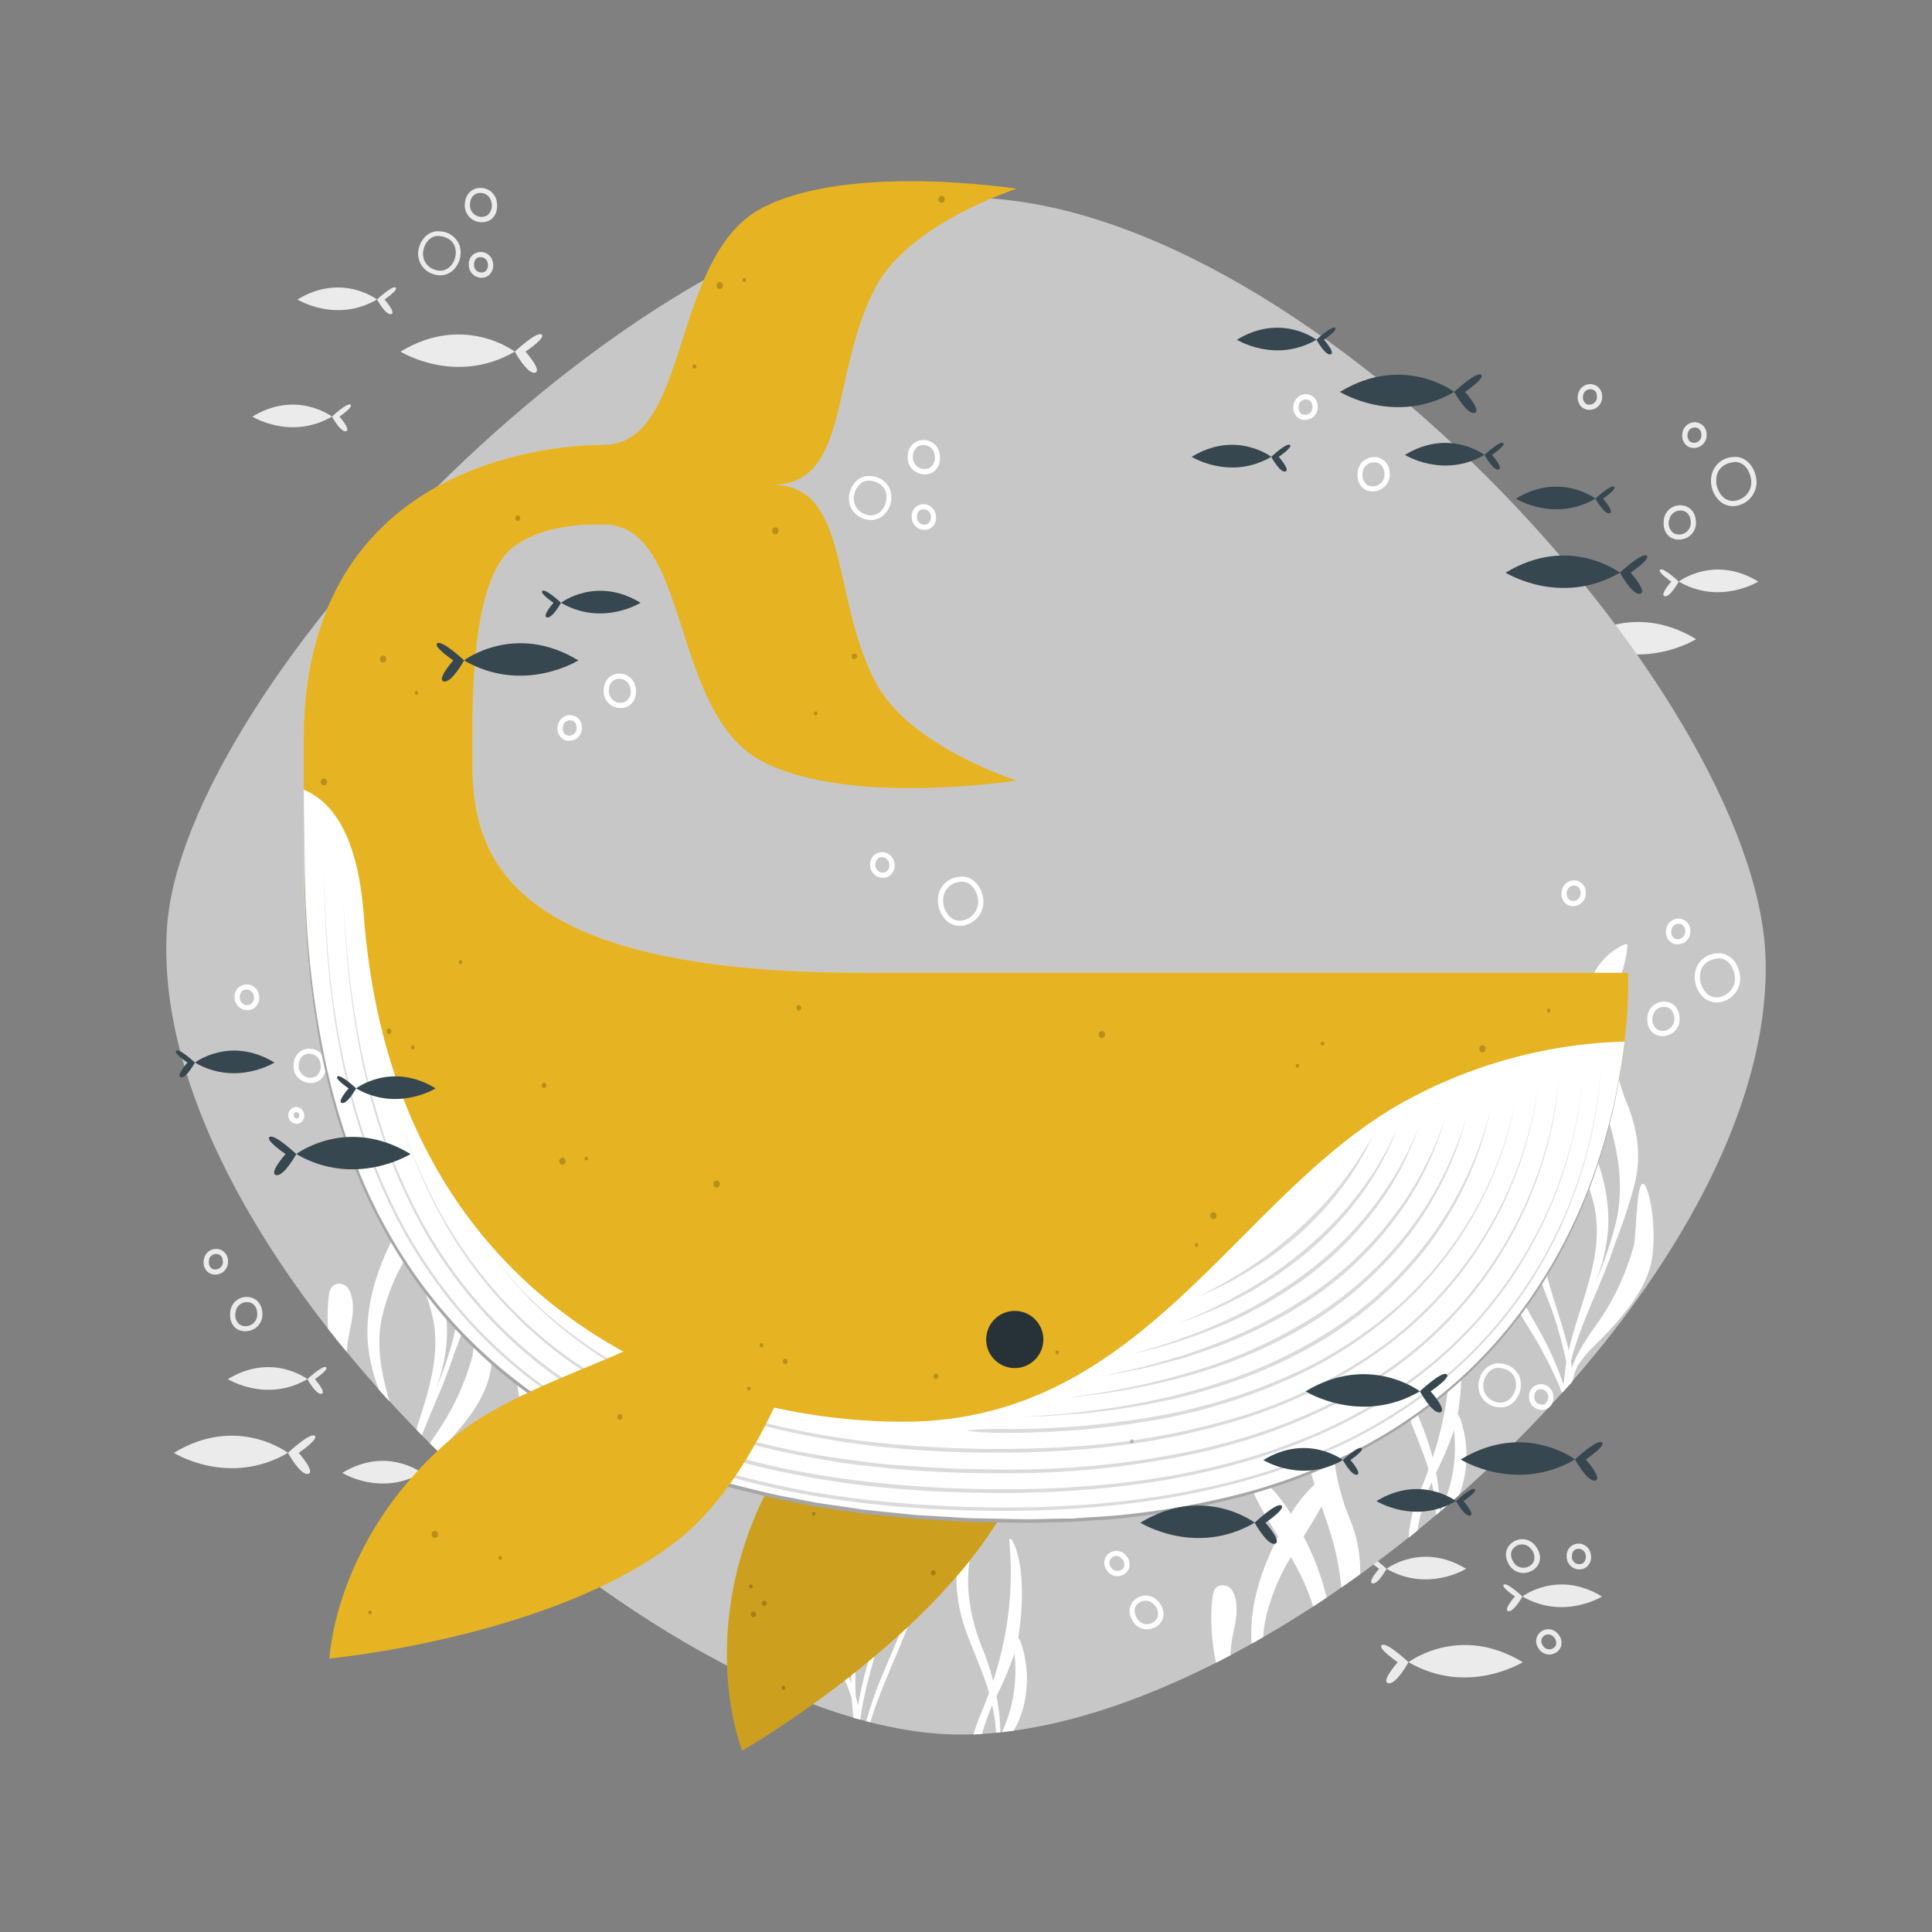 <svg xmlns="http://www.w3.org/2000/svg" viewBox="0 0 500 500"><rect x="0" y="0" width="500" height="500" fill="#808080" stroke="none"/><g id="freepik--background-complete--inject-2"><path d="M133.23,91s-13.12-10-29.57,0C103.66,91,117.89,99.9,133.23,91Z" style="fill:#ebebeb"></path><path d="M133.23,91s5.56-5.22,6.9-4.44S136,91,136,91s4.45,5,2.45,5.45S133.23,91,133.23,91Z" style="fill:#ebebeb"></path><path d="M85.91,107.82s-9.14-7-20.59,0C65.32,107.82,75.22,114,85.91,107.82Z" style="fill:#ebebeb"></path><path d="M85.91,107.82s3.87-3.64,4.79-3.1-2.86,3.1-2.86,3.1,3.1,3.48,1.7,3.79S85.91,107.82,85.91,107.82Z" style="fill:#ebebeb"></path><path d="M97.58,77.51s-9.14-7-20.59,0C77,77.51,86.89,83.7,97.58,77.51Z" style="fill:#ebebeb"></path><path d="M97.58,77.51s3.87-3.64,4.79-3.1-2.86,3.1-2.86,3.1,3.1,3.48,1.7,3.79S97.58,77.51,97.58,77.51Z" style="fill:#ebebeb"></path><path d="M364.52,430.17s13.12-10,29.57,0C394.09,430.17,379.86,439.06,364.52,430.17Z" style="fill:#ebebeb"></path><path d="M364.52,430.17s-5.56-5.23-6.89-4.45,4.11,4.45,4.11,4.45-4.45,5-2.45,5.45S364.52,430.17,364.52,430.17Z" style="fill:#ebebeb"></path><path d="M394,413.17s9.13-7,20.59,0C414.63,413.17,404.72,419.36,394,413.17Z" style="fill:#ebebeb"></path><path d="M394,413.17s-3.87-3.64-4.8-3.1,2.86,3.1,2.86,3.1-3.09,3.48-1.7,3.79S394,413.17,394,413.17Z" style="fill:#ebebeb"></path><path d="M358.84,406s9.14-7,20.59,0C379.43,406,369.53,412.17,358.84,406Z" style="fill:#ebebeb"></path><path d="M358.84,406s-3.87-3.64-4.79-3.1,2.86,3.1,2.86,3.1-3.1,3.48-1.7,3.79S358.84,406,358.84,406Z" style="fill:#ebebeb"></path><path d="M434.46,150.51s9.14-7,20.59,0C455.05,150.51,445.15,156.7,434.46,150.51Z" style="fill:#ebebeb"></path><path d="M434.46,150.51s-3.87-3.64-4.79-3.1,2.86,3.1,2.86,3.1-3.1,3.48-1.7,3.79S434.46,150.51,434.46,150.51Z" style="fill:#ebebeb"></path><path d="M409.38,165.41s13.12-10,29.57,0C439,165.41,424.72,174.31,409.38,165.41Z" style="fill:#ebebeb"></path><path d="M409.38,165.41s-5.56-5.22-6.89-4.44,4.11,4.44,4.11,4.44-4.45,5-2.45,5.45S409.38,165.41,409.38,165.41Z" style="fill:#ebebeb"></path><path d="M109.18,381.18s-9.13-7-20.59,0C88.59,381.18,98.5,387.37,109.18,381.18Z" style="fill:#ebebeb"></path><path d="M109.18,381.18s3.87-3.64,4.8-3.1-2.86,3.1-2.86,3.1,3.09,3.48,1.7,3.79S109.18,381.18,109.18,381.18Z" style="fill:#ebebeb"></path><path d="M74.52,376S61.4,366,45,376C45,376,59.18,384.93,74.52,376Z" style="fill:#ebebeb"></path><path d="M74.52,376s5.56-5.23,6.89-4.45S77.3,376,77.3,376s4.45,5,2.44,5.44S74.52,376,74.52,376Z" style="fill:#ebebeb"></path><path d="M79.56,356.92s-9.13-7-20.59,0C59,356.92,68.88,363.12,79.56,356.92Z" style="fill:#ebebeb"></path><path d="M79.56,356.92s3.87-3.63,4.8-3.09-2.87,3.09-2.87,3.09,3.1,3.49,1.71,3.8S79.56,356.92,79.56,356.92Z" style="fill:#ebebeb"></path><path d="M113.94,71.25a5.22,5.22,0,0,1-1.59-.25,5.5,5.5,0,0,1-3.95-6.73c.55-2.42,2.6-4.7,5.47-4.39h0a5.6,5.6,0,0,1,5,3.48,6.28,6.28,0,0,1-1.48,6.45A4.89,4.89,0,0,1,113.94,71.25Zm-.59-10.19c-1.93,0-3.32,1.69-3.72,3.46a4.32,4.32,0,0,0,3.1,5.34,3.64,3.64,0,0,0,3.76-.89,5.15,5.15,0,0,0,1.2-5.21c-.4-1.07-1.42-2.4-4-2.68h0A2.3,2.3,0,0,0,113.35,61.06Z" style="fill:#ebebeb"></path><path d="M444.76,129.37a7.2,7.2,0,0,1-1.58-7.2,6,6,0,0,1,5.35-3.89h0c3.07-.35,5.26,2.2,5.85,4.9a6.21,6.21,0,0,1-4.22,7.53,5.46,5.46,0,0,1-1.71.28A5.09,5.09,0,0,1,444.76,129.37Zm3.92-9.76h0c-2.72.32-3.81,1.81-4.24,3a5.91,5.91,0,0,0,1.29,5.82,3.73,3.73,0,0,0,4,1,4.85,4.85,0,0,0,3.32-6c-.43-2-1.91-3.88-4-3.88Z" style="fill:#ebebeb"></path><path d="M124.68,57.51a4.53,4.53,0,0,1-2.14-.54,4.3,4.3,0,0,1-2.25-4c.09-3,2.1-4.23,3.8-4.33a4.24,4.24,0,0,1,4.48,3.6h0c.4,2.78-.84,4.09-1.61,4.63A4,4,0,0,1,124.68,57.51Zm-.35-7.58h-.17c-1.18.06-2.47.89-2.53,3a3,3,0,0,0,1.55,2.82,2.92,2.92,0,0,0,3-.07,3.26,3.26,0,0,0,1-3.33h0A2.88,2.88,0,0,0,124.33,49.93Z" style="fill:#ebebeb"></path><path d="M432.23,139c-.77-.54-2-1.85-1.61-4.63h0a4.24,4.24,0,0,1,4.48-3.6c1.7.1,3.72,1.29,3.81,4.33a4.28,4.28,0,0,1-2.25,4,4.49,4.49,0,0,1-2.14.55A4,4,0,0,1,432.23,139Zm-.28-4.45h0a3.3,3.3,0,0,0,1.05,3.34,3,3,0,0,0,4.56-2.75c-.06-2.13-1.35-3-2.53-3h-.16A2.88,2.88,0,0,0,432,134.55Z" style="fill:#ebebeb"></path><path d="M61.23,343.88c-.77-.53-2-1.85-1.6-4.63h0a4.22,4.22,0,0,1,4.48-3.59c1.7.09,3.71,1.28,3.8,4.32a4.29,4.29,0,0,1-2.25,4,4.53,4.53,0,0,1-2.14.54A4,4,0,0,1,61.23,343.88ZM61,339.44h0a3.28,3.28,0,0,0,1,3.34,3,3,0,0,0,3,.07A3,3,0,0,0,66.57,340c-.06-2.13-1.35-3-2.54-3h-.16A2.87,2.87,0,0,0,61,339.44Z" style="fill:#ebebeb"></path><path d="M124.61,71.88a3.28,3.28,0,0,1-3.28-3.43,3.05,3.05,0,0,1,2.86-3.23,3.17,3.17,0,0,1,3.36,2.69,3.34,3.34,0,0,1-1.21,3.45A3.11,3.11,0,0,1,124.61,71.88Zm-.24-5.32h-.1c-1,0-1.56.77-1.59,1.93a1.91,1.91,0,0,0,2.89,1.76,2.12,2.12,0,0,0,.65-2.15h0A1.82,1.82,0,0,0,124.37,66.56Z" style="fill:#ebebeb"></path><path d="M396.59,406.42a4.6,4.6,0,0,1-2.11.66,4.3,4.3,0,0,1-4-2.27c-1.52-2.63-.43-4.7,1-5.67a4.23,4.23,0,0,1,5.7.7h0c1.8,2.17,1.44,3.93,1.06,4.79A4,4,0,0,1,396.59,406.42Zm-4.28-6.27-.13.09c-1,.68-1.64,2.06-.57,3.9a3,3,0,0,0,5.33-.05,3.29,3.29,0,0,0-.86-3.39h0A2.89,2.89,0,0,0,392.31,400.15Z" style="fill:#ebebeb"></path><path d="M402.69,427.69a3.38,3.38,0,0,1-1.58.49,3.24,3.24,0,0,1-3-1.69,3.07,3.07,0,0,1,.74-4.25,3.17,3.17,0,0,1,4.27.53,3.32,3.32,0,0,1,.78,3.57A3.11,3.11,0,0,1,402.69,427.69Zm-3-4.41-.08.06a1.73,1.73,0,0,0-.34,2.48,1.91,1.91,0,0,0,3.39,0,2.13,2.13,0,0,0-.58-2.17h0A1.84,1.84,0,0,0,399.68,423.28Z" style="fill:#ebebeb"></path><path d="M408.74,406.16a3.28,3.28,0,0,1-3.28-3.43,3.05,3.05,0,0,1,2.86-3.23,3.17,3.17,0,0,1,3.36,2.69,3.32,3.32,0,0,1-1.22,3.45A3,3,0,0,1,408.74,406.16Zm-.24-5.32h-.11c-1,.05-1.55.77-1.59,1.93a1.91,1.91,0,0,0,2.9,1.76,2.12,2.12,0,0,0,.65-2.15h0A1.82,1.82,0,0,0,408.5,400.84Z" style="fill:#ebebeb"></path><path d="M436.66,115.43a3.3,3.3,0,0,1-1.21-3.44h0a3.18,3.18,0,0,1,3.35-2.7,3.07,3.07,0,0,1,2.86,3.23,3.24,3.24,0,0,1-1.68,3,3.4,3.4,0,0,1-1.6.41A3,3,0,0,1,436.66,115.43Zm.12-3.25h0a2.12,2.12,0,0,0,.65,2.15,1.91,1.91,0,0,0,2.89-1.77c0-1.15-.63-1.87-1.59-1.92h-.1A1.83,1.83,0,0,0,436.78,112.18Z" style="fill:#ebebeb"></path><path d="M409.62,105.56a3.3,3.3,0,0,1-1.22-3.44h0a3.19,3.19,0,0,1,3.36-2.7,3.07,3.07,0,0,1,2.86,3.24,3.23,3.23,0,0,1-1.69,3,3.36,3.36,0,0,1-1.59.41A3,3,0,0,1,409.62,105.56Zm.11-3.25h0a2.12,2.12,0,0,0,.65,2.15,1.86,1.86,0,0,0,1.91,0,1.89,1.89,0,0,0,1-1.81c0-1.15-.63-1.87-1.59-1.92h-.11A1.83,1.83,0,0,0,409.73,102.31Z" style="fill:#ebebeb"></path><path d="M54,329.37a3.3,3.3,0,0,1-1.22-3.44h0a3.17,3.17,0,0,1,3.36-2.7A3.07,3.07,0,0,1,59,326.46a3.25,3.25,0,0,1-1.69,3,3.35,3.35,0,0,1-1.59.4A3,3,0,0,1,54,329.37Zm.11-3.26h0a2.14,2.14,0,0,0,.65,2.16,1.86,1.86,0,0,0,1.91,0,1.84,1.84,0,0,0,1-1.8c0-1.15-.62-1.87-1.59-1.93h-.1A1.82,1.82,0,0,0,54.08,326.11Z" style="fill:#ebebeb"></path><path d="M43.23,239.9C47.57,177,166.61,52.44,248.3,51.13c88-1.42,206.1,128.26,208.61,196.45,3.19,86.59-128.81,203.78-210.86,201.27C170.1,446.52,37.22,327,43.23,239.9Z" style="fill:#c7c7c7"></path><path d="M225.42,134.57a5.59,5.59,0,0,1-1.6-.24,5.52,5.52,0,0,1-3.94-6.74c.54-2.41,2.6-4.69,5.47-4.38h0a5.59,5.59,0,0,1,5,3.47,6.27,6.27,0,0,1-1.48,6.45A4.85,4.85,0,0,1,225.42,134.57Zm-.59-10.19c-1.93,0-3.32,1.69-3.72,3.47a4.31,4.31,0,0,0,3.1,5.33,3.62,3.62,0,0,0,3.76-.89,5.1,5.1,0,0,0,1.19-5.2c-.4-1.07-1.41-2.41-4-2.69h0Z" style="fill:#fff"></path><path d="M440.55,257.83a7.22,7.22,0,0,1-1.58-7.21,6,6,0,0,1,5.35-3.89h0c3.07-.35,5.26,2.2,5.84,4.91a6.18,6.18,0,0,1-4.22,7.52,5.36,5.36,0,0,1-1.7.28A5.07,5.07,0,0,1,440.55,257.83Zm3.92-9.76h0c-2.73.31-3.81,1.8-4.24,3a5.92,5.92,0,0,0,1.28,5.82,3.73,3.73,0,0,0,4,1,4.85,4.85,0,0,0,3.32-6c-.43-2-1.92-3.88-4-3.88A2.69,2.69,0,0,0,444.47,248.07Z" style="fill:#fff"></path><path d="M244.69,238a7.24,7.24,0,0,1-1.59-7.21,6,6,0,0,1,5.35-3.88h0c3.08-.35,5.27,2.2,5.85,4.9a6.2,6.2,0,0,1-4.22,7.53,5.64,5.64,0,0,1-1.7.27A5.05,5.05,0,0,1,244.69,238Zm3.92-9.76h0a4.63,4.63,0,0,0-4.24,3,5.94,5.94,0,0,0,1.28,5.83,3.77,3.77,0,0,0,4,1,4.87,4.87,0,0,0,3.32-6c-.43-2-1.92-3.88-4-3.88Z" style="fill:#fff"></path><path d="M239.29,122.76a4.6,4.6,0,0,1-2.14-.55,4.29,4.29,0,0,1-2.25-4c.09-3,2.11-4.23,3.81-4.32a4.22,4.22,0,0,1,4.48,3.59h0c.39,2.78-.84,4.1-1.61,4.63A4,4,0,0,1,239.29,122.76Zm-.35-7.58h-.16c-1.18.07-2.47.89-2.53,3a3,3,0,0,0,4.56,2.76,3.3,3.3,0,0,0,1.05-3.34h0A2.87,2.87,0,0,0,238.94,115.18Z" style="fill:#fff"></path><path d="M160.62,183.25a4.53,4.53,0,0,1-2.14-.54,4.29,4.29,0,0,1-2.25-4.05c.09-3,2.1-4.23,3.8-4.32a4.22,4.22,0,0,1,4.48,3.59h0c.39,2.78-.84,4.09-1.61,4.63A4,4,0,0,1,160.62,183.25Zm-.36-7.58h-.16c-1.18.06-2.47.89-2.53,3a3,3,0,0,0,1.55,2.82,2.92,2.92,0,0,0,3-.07,3.26,3.26,0,0,0,1-3.33h0A2.88,2.88,0,0,0,160.26,175.67Z" style="fill:#fff"></path><path d="M80.36,280.29a4.49,4.49,0,0,1-2.14-.55,4.28,4.28,0,0,1-2.25-4c.09-3.05,2.11-4.23,3.81-4.33A4.24,4.24,0,0,1,84.26,275h0c.39,2.79-.84,4.1-1.61,4.63A3.94,3.94,0,0,1,80.36,280.29ZM80,272.71h-.16c-1.18.07-2.47.9-2.53,3a3,3,0,0,0,4.56,2.76,3.3,3.3,0,0,0,1.05-3.34h0A2.88,2.88,0,0,0,80,272.71Z" style="fill:#fff"></path><path d="M428,267.45c-.77-.54-2-1.85-1.61-4.63h0a4.24,4.24,0,0,1,4.48-3.6c1.7.1,3.72,1.29,3.8,4.33a4.27,4.27,0,0,1-2.25,4.05,4.52,4.52,0,0,1-2.13.54A4,4,0,0,1,428,267.45Zm-.28-4.44h0a3.26,3.26,0,0,0,1.05,3.33,2.9,2.9,0,0,0,3,.07,3,3,0,0,0,1.55-2.82c-.06-2.13-1.35-3-2.53-3h-.16A2.88,2.88,0,0,0,427.74,263Z" style="fill:#fff"></path><path d="M353,126.52c-.77-.53-2-1.84-1.61-4.63h0a4.24,4.24,0,0,1,4.48-3.59c1.7.09,3.72,1.28,3.8,4.32a4.29,4.29,0,0,1-2.25,4,4.43,4.43,0,0,1-2.14.55A4,4,0,0,1,353,126.52Zm-.28-4.44h0a3.27,3.27,0,0,0,1,3.34,3,3,0,0,0,4.57-2.76c-.06-2.12-1.35-3-2.53-3h-.16A2.88,2.88,0,0,0,352.68,122.08Z" style="fill:#fff"></path><path d="M239.23,137.12a3.42,3.42,0,0,1-1.6-.4,3.26,3.26,0,0,1-1.68-3,3.07,3.07,0,0,1,2.86-3.23,3.17,3.17,0,0,1,3.35,2.7A3.3,3.3,0,0,1,241,136.6,3,3,0,0,1,239.23,137.12ZM239,131.8h-.1c-1,.06-1.56.78-1.59,1.93a1.91,1.91,0,0,0,2.89,1.77,2.14,2.14,0,0,0,.65-2.16h0A1.82,1.82,0,0,0,239,131.8Z" style="fill:#fff"></path><path d="M299.17,421a4.48,4.48,0,0,1-2.11.66,4.29,4.29,0,0,1-4-2.26c-1.52-2.64-.43-4.71,1-5.68a4.22,4.22,0,0,1,5.7.71h0c1.8,2.16,1.44,3.92,1.06,4.78A4,4,0,0,1,299.17,421Zm-4.28-6.26-.13.08c-1,.68-1.64,2.06-.57,3.9a3,3,0,0,0,2.8,1.6,3,3,0,0,0,2.53-1.65,3.29,3.29,0,0,0-.86-3.39h0A2.89,2.89,0,0,0,294.89,414.72Z" style="fill:#fff"></path><path d="M290.91,407.41a3.45,3.45,0,0,1-1.58.49,3.24,3.24,0,0,1-3-1.69,3.06,3.06,0,0,1,.74-4.25,3.17,3.17,0,0,1,4.27.53,3.32,3.32,0,0,1,.78,3.57A3.06,3.06,0,0,1,290.91,407.41Zm-3-4.4-.08.05a1.73,1.73,0,0,0-.34,2.48,1.88,1.88,0,0,0,1.78,1,1.86,1.86,0,0,0,1.6-1,2.11,2.11,0,0,0-.57-2.17h0A1.83,1.83,0,0,0,287.9,403Z" style="fill:#fff"></path><path d="M388.33,364.23a5.65,5.65,0,0,1-1.6-.24,5.52,5.52,0,0,1-3.94-6.74c.54-2.41,2.6-4.69,5.47-4.38h0a5.59,5.59,0,0,1,5,3.47,6.27,6.27,0,0,1-1.48,6.45A4.85,4.85,0,0,1,388.33,364.23ZM387.74,354c-1.93,0-3.32,1.69-3.72,3.47a4.31,4.31,0,0,0,3.1,5.33,3.62,3.62,0,0,0,3.76-.89,5.13,5.13,0,0,0,1.2-5.2c-.41-1.07-1.42-2.41-4-2.69h0Z" style="fill:#fff"></path><path d="M399,364.87a3.36,3.36,0,0,1-1.59-.41,3.23,3.23,0,0,1-1.69-3,3.07,3.07,0,0,1,2.86-3.23,3.18,3.18,0,0,1,3.36,2.7,3.3,3.3,0,0,1-1.22,3.44A3,3,0,0,1,399,364.87Zm-.24-5.33h-.1c-1,.05-1.56.77-1.59,1.92a1.91,1.91,0,0,0,2.89,1.77,2.12,2.12,0,0,0,.65-2.15h0A1.83,1.83,0,0,0,398.76,359.54Z" style="fill:#fff"></path><path d="M64,261.43a3.4,3.4,0,0,1-1.6-.41,3.24,3.24,0,0,1-1.68-3,3.05,3.05,0,0,1,2.86-3.23A3.16,3.16,0,0,1,67,257.46h0a3.33,3.33,0,0,1-1.21,3.45A3.06,3.06,0,0,1,64,261.43Zm-.25-5.32h-.1c-1,.05-1.56.77-1.59,1.93A1.91,1.91,0,0,0,65,259.8a2.12,2.12,0,0,0,.65-2.15h0A1.82,1.82,0,0,0,63.78,256.11Z" style="fill:#fff"></path><path d="M228.49,227.17a3.35,3.35,0,0,1-1.59-.4,3.25,3.25,0,0,1-1.69-3,3.07,3.07,0,0,1,2.86-3.23,3.17,3.17,0,0,1,3.36,2.7h0a3.32,3.32,0,0,1-1.21,3.44A3,3,0,0,1,228.49,227.17Zm-.24-5.32h-.1c-1,.06-1.56.78-1.59,1.93a1.91,1.91,0,0,0,2.89,1.77,2.14,2.14,0,0,0,.65-2.16h0A1.82,1.82,0,0,0,228.25,221.85Z" style="fill:#fff"></path><path d="M432.45,243.89a3.33,3.33,0,0,1-1.22-3.45h0a3.18,3.18,0,0,1,3.36-2.69,3.05,3.05,0,0,1,2.86,3.23,3.24,3.24,0,0,1-1.68,3,3.43,3.43,0,0,1-1.6.41A3.06,3.06,0,0,1,432.45,243.89Zm.12-3.26h0a2.1,2.1,0,0,0,.65,2.15,1.91,1.91,0,0,0,2.89-1.76c0-1.16-.63-1.88-1.59-1.93h-.11A1.82,1.82,0,0,0,432.57,240.63Z" style="fill:#fff"></path><path d="M405.4,234a3.35,3.35,0,0,1-1.21-3.45h0a3.17,3.17,0,0,1,3.36-2.69,3.05,3.05,0,0,1,2.86,3.23,3.23,3.23,0,0,1-1.69,3,3.36,3.36,0,0,1-1.59.41A3.11,3.11,0,0,1,405.4,234Zm.12-3.26h0a2.12,2.12,0,0,0,.65,2.15,1.91,1.91,0,0,0,2.89-1.76c0-1.16-.62-1.88-1.59-1.93h-.1A1.82,1.82,0,0,0,405.52,230.76Z" style="fill:#fff"></path><path d="M145.58,191.22a3.35,3.35,0,0,1-1.21-3.45h0a3.17,3.17,0,0,1,3.36-2.69,3.05,3.05,0,0,1,2.86,3.23,3.26,3.26,0,0,1-1.69,3,3.36,3.36,0,0,1-1.59.41A3.09,3.09,0,0,1,145.58,191.22Zm.12-3.26h0a2.12,2.12,0,0,0,.65,2.15,1.91,1.91,0,0,0,2.89-1.76c0-1.16-.62-1.88-1.59-1.93h-.1A1.82,1.82,0,0,0,145.7,188Z" style="fill:#fff"></path><path d="M336,108.18a3.32,3.32,0,0,1-1.21-3.44h0a3.17,3.17,0,0,1,3.36-2.7,3.07,3.07,0,0,1,2.86,3.23,3.27,3.27,0,0,1-1.69,3,3.35,3.35,0,0,1-1.59.4A3,3,0,0,1,336,108.18Zm.12-3.26h0a2.14,2.14,0,0,0,.65,2.16,1.91,1.91,0,0,0,2.89-1.77c0-1.15-.62-1.87-1.59-1.93H338A1.82,1.82,0,0,0,336.14,104.92Z" style="fill:#fff"></path><path d="M76.76,290.83a2.14,2.14,0,0,1-2.13-2.23,2,2,0,0,1,1.88-2.1,2.08,2.08,0,0,1,2.19,1.77,2.19,2.19,0,0,1-.8,2.21A2,2,0,0,1,76.76,290.83Zm-.13-3h0c-.38,0-.59.3-.61.79a.75.75,0,0,0,.4.74.74.74,0,0,0,.76,0,1,1,0,0,0,.24-.92h0A.73.73,0,0,0,76.63,287.84Z" style="fill:#fff"></path><path d="M234.37,422.41c-3.12,7.82-6.69,15.36-9.13,23.31l-1.06-.27c2.53-9.55,7.43-18.62,10.66-27.81q.84-2.36,1.5-4.75c1.87-8.5-1-16.62-3.18-24.84-1.35-5-2.45-9.94-2.15-15.07a.66.66,0,0,1,.43-.65c2.15-.58,3.26,2.86,4,4.65.05.15.11.29.16.42a50.84,50.84,0,0,1,3.17,10.1C241.22,399.57,238.87,411.12,234.37,422.41Z" style="fill:#fff"></path><path d="M235.41,377a70.09,70.09,0,0,1-2.25,11.07A80.37,80.37,0,0,1,228,401.34c-.23.5-.47,1-.73,1.47a.33.33,0,0,1-.17.18c0,.09-.06.19-.08.28-1.34,4.71-2.9,9.35-3.94,14.12a86.4,86.4,0,0,0-1.61,21.73q.07,2.44.24,4.89c0,.26,0,.51.05.77l-.14,0h0c-.26-.07-.52-.14-.78-.23-.15-1.6-.28-3.2-.37-4.81-.08-1.37-.15-2.76-.17-4.14a78.07,78.07,0,0,1,1.1-16.2c1.13-6.19,3.28-12.13,4.86-18.21l.13-.46c.22-.89.45-1.77.64-2.68a107.18,107.18,0,0,0,2.57-15.54,86.94,86.94,0,0,0-.33-19.48c-.81-6.07-2.6-12.1-2.44-18.29,0-1.09.18-2.58,1.67-2.25,1.81.42,2.73,4,3.3,5.36a55.6,55.6,0,0,1,3.93,17A61.76,61.76,0,0,1,235.41,377Z" style="fill:#fff"></path><path d="M222.66,445V445l-.91-.25-.14,0h0a34.4,34.4,0,0,0-1.15-5c-2.88-9.46-9.28-18.13-13.84-26.86a43.48,43.48,0,0,1-.58-39.76.57.57,0,0,1,1,.19c1.07,9.82-2.88,19.38-1.63,29.2A41.56,41.56,0,0,0,208.7,414c.45.8.9,1.59,1.38,2.38,1.61,2.72,3.31,5.5,4.92,8.35l1.43,1.9a.31.31,0,0,1-.11.48,71,71,0,0,1,3.94,8.4q.69,1.79,1.2,3.57c.23.76.41,1.53.59,2.29A34,34,0,0,1,222.66,445Z" style="fill:#fff"></path><path d="M222.66,445V445l-.91-.25-.14,0,.09-.73c.08-.86.2-1.73.35-2.6a98.63,98.63,0,0,1,2.38-10.34c2.21-8.12,4.25-16.19,3.13-24.68-.14-1.06-.33-2.1-.55-3.12s-.41-1.74-.66-2.59c-.45-1.55-1-3.05-1.54-4.55a.25.25,0,0,1-.2-.12c-10.72-17.15-18.44-41.16-5-59.06a.62.62,0,0,1,1,.19c.87,4.1-.35,7.93-1.42,11.88a54.61,54.61,0,0,0-1.92,13.4,56.91,56.91,0,0,0,4.79,23.47c1.73,4.06,3.53,8,4.89,12.11.38,1.11.72,2.21,1,3.34a38.86,38.86,0,0,1,1.21,6.87C230.25,420.82,224.1,432.71,222.66,445Z" style="fill:#fff"></path><path d="M145.11,398.47a42.28,42.28,0,0,1-.42,4.5l-1-.75c.08-.61.13-1.23.18-1.84.1-1.33.15-2.65.12-4a46.7,46.7,0,0,0-1.13-9.72c-.23-1.09-.51-2.16-.84-3.24-.08-.32-.17-.65-.28-1-1.63-5.19-3.93-10.1-5.75-15.21-6.17-17.43,1.41-30.8,2.64-30.5,1.75.43.94,2.57.54,3.66a41.16,41.16,0,0,0-2.52,16.08c.24,5.64,1.84,10.82,3.89,16a71,71,0,0,1,2.56,7.8c.32,1.29.62,2.58.87,3.89a55.45,55.45,0,0,1,1,9.11c0,.33.06.67.07,1C145.15,395.71,145.16,397.08,145.11,398.47Z" style="fill:#fff"></path><path d="M150.58,388.49c-1.16,3.66-3.37,6.8-5.47,10-.4.63-.82,1.27-1.21,1.91-.28.44-.54.89-.81,1.35l-1.21-1c.69-1.52,1.43-3,2.14-4.38.12-.25.25-.49.38-.73.22-.45.45-.89.67-1.33a38.13,38.13,0,0,0,3.58-21.08,17.27,17.27,0,0,1-.23-4.35c.19-.62.74-.29,1.22.29a3.87,3.87,0,0,1,.67,1.17A28.88,28.88,0,0,1,150.58,388.49Z" style="fill:#fff"></path><path d="M149.64,369.2c-.15.82-.3,1.52-.44,2.09s-.35,1.32-.55,2a84.16,84.16,0,0,1-4.65,11c-.13.3-.28.59-.41.89-.25.52-.49,1.05-.7,1.57a48.32,48.32,0,0,0-3.59,12c-.64-.51-1.29-1-1.93-1.56a40.1,40.1,0,0,1,2.62-8.43c.76-1.81,1.44-3.56,2.06-5.28.39-1.05.74-2.09,1.08-3.11a88.44,88.44,0,0,0,4.17-36.56c0-.29.52-.29.68,0C151.67,350.18,150.71,363,149.64,369.2Z" style="fill:#fff"></path><path d="M372.69,391.19l-1.07.91a46.26,46.26,0,0,0-1.11-8.55c-.23-1.08-.51-2.15-.83-3.23-.08-.32-.18-.65-.29-1-1.63-5.19-3.93-10.1-5.75-15.22-6.17-17.42,1.42-30.79,2.64-30.5,1.75.44,1,2.58.54,3.67a41.16,41.16,0,0,0-2.52,16.08,49.37,49.37,0,0,0,3.9,16,65.34,65.34,0,0,1,2.54,7.82c.35,1.3.63,2.58.89,3.88a54.38,54.38,0,0,1,1,9.09C372.65,390.53,372.68,390.87,372.69,391.19Z" style="fill:#fff"></path><path d="M378.2,385.37q-.24.76-.54,1.5h0c-1.64,1.45-3.28,2.88-4.94,4.29a38.06,38.06,0,0,0,3.57-21c-.22-2.13-.45-3.62-.23-4.36s.74-.29,1.21.29a3.33,3.33,0,0,1,.67,1.17A28.88,28.88,0,0,1,378.2,385.37Z" style="fill:#fff"></path><path d="M377.26,366.08c-.15.82-.3,1.52-.43,2.09s-.35,1.33-.55,2a88.73,88.73,0,0,1-4.65,11c-.15.29-.28.58-.42.88-.24.51-.47,1-.7,1.56a48.61,48.61,0,0,0-3.66,12.51l-2.28,1.82a35.16,35.16,0,0,1,3.05-12.28c.75-1.81,1.44-3.56,2.06-5.28.37-1.05.74-2.08,1.06-3.09a88.38,88.38,0,0,0,4.19-36.58c0-.29.51-.29.67,0C379.28,347.06,378.32,359.85,377.26,366.08Z" style="fill:#fff"></path><path d="M258.9,448.32c-.37.05-.74.08-1.11.11a45.27,45.27,0,0,0-1-7.08c-.23-1.08-.51-2.15-.83-3.23-.08-.32-.18-.65-.28-1-1.63-5.19-3.94-10.1-5.76-15.22-6.16-17.42,1.42-30.79,2.64-30.5,1.76.44.95,2.58.54,3.67a41.16,41.16,0,0,0-2.52,16.08,49.37,49.37,0,0,0,3.9,16A65.34,65.34,0,0,1,257,435c.35,1.3.64,2.58.89,3.88a54.38,54.38,0,0,1,1,9.09C258.89,448.11,258.9,448.22,258.9,448.32Z" style="fill:#fff"></path><path d="M264.45,443.17a24.59,24.59,0,0,1-2.12,4.74h0c-1,.14-2,.26-3,.37A37.93,37.93,0,0,0,262.53,428c-.22-2.13-.45-3.62-.23-4.36s.74-.29,1.21.29a3.53,3.53,0,0,1,.68,1.17A29,29,0,0,1,264.45,443.17Z" style="fill:#fff"></path><path d="M263.51,423.88c-.15.82-.29,1.52-.43,2.09s-.35,1.33-.55,2a87.23,87.23,0,0,1-4.65,11c-.15.29-.28.58-.42.88-.24.51-.47,1-.7,1.56a52.06,52.06,0,0,0-2.6,7.37c-.74,0-1.48.08-2.22.11a47.46,47.46,0,0,1,1.93-5.43c.75-1.81,1.44-3.56,2.06-5.28.38-1.05.74-2.08,1.06-3.09a88.38,88.38,0,0,0,4.19-36.58c0-.29.51-.29.68,0C265.53,404.86,264.58,417.65,263.51,423.88Z" style="fill:#fff"></path><path d="M416.08,319.24a46.88,46.88,0,0,1-2.61,11.12c-1,2.95-2.18,5.86-3.29,8.8a117.18,117.18,0,0,0-3.41,12,.17.17,0,0,0,0,.07c-.07.34-.15.69-.21,1-.11.62-.22,1.24-.31,1.88s-.17,1.18-.23,1.77a1.47,1.47,0,0,0,0,.36c-.11.83-.19,1.67-.26,2.52l-.52.58v0l-.16.17c-.13.16-.27.31-.42.47,0-.54,0-1.07.07-1.61s.08-1.36.17-2c.06-.85.16-1.71.28-2.56.08-.53.16-1,.25-1.57.17-1,.37-1.95.6-2.9,2.8-12.33,9.21-24.07,6.61-37A53.72,53.72,0,0,0,406,296.09c-.46-.8-1-1.58-1.43-2.36l-1.86-3c-3.57-5.7-8.42-13.67-6.56-14.67,2.6-1.39,7.26,4.65,9.85,8.78l.7,1.19q1.33,2.3,2.57,4.7C413.75,299.57,417,309.28,416.08,319.24Z" style="fill:#fff"></path><path d="M413.91,282.9c-1.37,2.56-3.13,5.43-4.67,7.88l-1.86,3c-.48.78-1,1.56-1.41,2.36a53.51,53.51,0,0,0-6.63,16.31c-2.6,12.93,3.81,24.67,6.63,37,0,.24.1.49.16.75.15.66.28,1.33.4,2,0,0,0,.09,0,.14.09.5.17,1,.24,1.49,0,0,0,0,0,.08.12.89.23,1.78.3,2.66,0,.21,0,.43,0,.64h0l-.37.42c-.2.24-.4.47-.62.71-.05-.67-.11-1.33-.19-2a1,1,0,0,1,0-.15c0-.31-.07-.62-.12-.92h0c0-.35-.08-.7-.14-1.05s-.13-.87-.21-1.3c0-.18-.07-.39-.1-.58a107.45,107.45,0,0,0-3.63-13.14c-2.45-6.52-5.26-12.93-5.9-19.92-.92-10,2.33-19.67,6.84-28.46q1.23-2.4,2.57-4.7l.72-1.19a34.11,34.11,0,0,1,6.13-7.59c1.38-1.15,2.69-1.73,3.7-1.19S415.75,279.5,413.91,282.9Z" style="fill:#fff"></path><path d="M423,306.63a129.82,129.82,0,0,1-5,15.06c-3.11,9.82-8.41,19.49-11.18,29.52a.17.17,0,0,0,0,.07c-.08.3-.16.58-.23.88-.27,1-.51,2-.71,3.07h0c-.27,1.35-.47,2.71-.62,4.07a.34.34,0,0,1,0,.1v0l-.16.17c-.13.16-.27.31-.42.47a1.14,1.14,0,0,1-.15.17c0-.67.09-1.33.16-2s.13-1.21.23-1.81c.16-1.19.37-2.36.63-3.55.19-.91.42-1.81.66-2.73a83.71,83.71,0,0,1,2.76-8.47c1.44-3.8,3-7.54,4.58-11.32a88.29,88.29,0,0,0,4.82-14.72c2-9.53.24-18.57-2.69-27.7-.54-1.67-1.12-3.34-1.69-5s-1.25-3.72-1.81-5.6c-1.58-5.22-2.74-10.54-2.38-16,.48-7.1,4-14,10.74-16.94.27-.12.71,0,.67.4-.63,7.4-4.59,12.8-4.31,21.51a59.31,59.31,0,0,0,4.5,20.12C423.93,293.16,424.77,299.55,423,306.63Z" style="fill:#fff"></path><path d="M427.68,324.75c-.53,4.58-2.68,8.74-5.31,12.5a81.71,81.71,0,0,1-9.17,10.42,37.94,37.94,0,0,0-5,5.9c-.4,1-.75,2-1.06,3-.11.35-.22.71-.32,1.07s-.4.47-.62.71l-.45.52-.52.58v0s0-.08,0-.12c.08-.38.16-.74.24-1.11a11.69,11.69,0,0,1,.5-2c0-.07,0-.14.07-.21l.24-.63c.16-.51.35-1,.54-1.53a32.1,32.1,0,0,1,2-4.35c2.38-4.38,5.7-8.14,8.07-12.56a65.41,65.41,0,0,0,5.94-14.61c.71-2.82.6-16.9,2.54-15.91C426.61,307,428.69,316.05,427.68,324.75Z" style="fill:#fff"></path><path d="M405,359.6c-.13.16-.27.31-.42.47a1.14,1.14,0,0,1-.15.17l-.25.29c-.15-.52-.32-1-.5-1.54a110.66,110.66,0,0,0-8-15.25,90.42,90.42,0,0,1-7.38-14.43,48.29,48.29,0,0,1-2.93-15.63,45.37,45.37,0,0,1,.28-7.29c.2-1.48.71-2.87,2.44-2.95,3.84-.16,4,5.53,3.69,8.05s-.95,4.74-1.26,7.13a28.67,28.67,0,0,0,.27,9c1.18,6,4.53,11.18,7.44,16.45a82.69,82.69,0,0,1,6.36,14.16c0,.09,0,.15.06.22C404.79,358.84,404.92,359.22,405,359.6Z" style="fill:#fff"></path><path d="M115.53,348.08a47.34,47.34,0,0,1-2.57,11,.19.19,0,0,1,0,.09c-1,3-2.2,5.89-3.3,8.83-.32,1-.63,2-.94,2.95l-.38-.39c-.2-.2-.4-.4-.59-.61,2.93-9.41,6.32-18.7,4.31-28.7a53.26,53.26,0,0,0-6.63-16.31c-.46-.8-.93-1.58-1.41-2.36s-1.18-1.86-1.86-2.95c-3.57-5.71-8.42-13.69-6.56-14.67,2.6-1.39,7.24,4.65,9.84,8.78l.7,1.17c.89,1.54,1.75,3.12,2.58,4.72C113.2,328.42,116.44,338.14,115.53,348.08Z" style="fill:#fff"></path><path d="M113.36,311.75c-1.37,2.56-3.14,5.43-4.67,7.88l-1.86,2.95c-.49.77-1,1.56-1.43,2.36a53.26,53.26,0,0,0-6.61,16.31c-1.49,7.4,0,14.43,2,21.4-1-1-1.89-2.07-2.82-3.11a48.35,48.35,0,0,1-2.73-11.46c-.91-9.94,2.33-19.66,6.85-28.45.82-1.6,1.68-3.18,2.57-4.72.21-.36.46-.76.71-1.17a34.68,34.68,0,0,1,6.13-7.59c1.39-1.15,2.7-1.73,3.71-1.19S115.18,308.36,113.36,311.75Z" style="fill:#fff"></path><path d="M122.44,335.47a131.25,131.25,0,0,1-5,15.07c-2.21,7-5.53,13.87-8.25,20.89l-.46-.48-.38-.39s0,0,0,0c1.44-3.81,3.07-7.56,4.61-11.36a.19.19,0,0,0,0-.09,86.25,86.25,0,0,0,4.78-14.6c2-9.52.24-18.56-2.7-27.69-.54-1.67-1.11-3.36-1.68-5-.63-1.86-1.25-3.73-1.82-5.6-1.57-5.23-2.73-10.55-2.37-16,.47-7.1,4-14,10.74-16.92.26-.12.71,0,.67.4-.63,7.39-4.59,12.79-4.32,21.49a59.38,59.38,0,0,0,4.51,20.14C123.38,322,124.22,328.4,122.44,335.47Z" style="fill:#fff"></path><path d="M127.12,353.58c-.52,4.58-2.68,8.75-5.3,12.5a72.49,72.49,0,0,1-8.39,9.62l-2.21-2.19a83.49,83.49,0,0,0,5-7.78,65.08,65.08,0,0,0,6-14.61c.72-2.82.61-16.92,2.55-15.92C126.06,335.86,128.14,344.9,127.12,353.58Z" style="fill:#fff"></path><path d="M91.24,340.34c-.27,2.4-.94,4.73-1.25,7.13-.11.82-.18,1.64-.21,2.47q-2.5-3-4.89-6.08,0-.67-.06-1.35a43.18,43.18,0,0,1,.29-7.28c.2-1.47.71-2.87,2.43-3C91.39,332.11,91.54,337.81,91.24,340.34Z" style="fill:#fff"></path><path d="M343.33,413.46c-1.15.78-2.32,1.55-3.48,2.3A58.46,58.46,0,0,0,334.09,403c-.46-.79-.93-1.58-1.41-2.36l-1.86-2.95c-3.57-5.71-8.42-13.68-6.56-14.66,2.6-1.39,7.25,4.64,9.85,8.78l.7,1.17c.89,1.53,1.75,3.11,2.57,4.71A66.63,66.63,0,0,1,343.33,413.46Z" style="fill:#fff"></path><path d="M342.05,389.76c-1.37,2.56-3.14,5.43-4.67,7.88l-1.86,2.95c-.48.77-1,1.57-1.43,2.36a53.72,53.72,0,0,0-6.61,16.31,30.84,30.84,0,0,0-.56,4.43l-3,1.71c-.71-9.7,2.5-19.17,6.9-27.76.82-1.6,1.68-3.18,2.57-4.71.22-.36.46-.77.72-1.17a34.65,34.65,0,0,1,6.12-7.6c1.39-1.14,2.7-1.72,3.71-1.18S343.87,386.37,342.05,389.76Z" style="fill:#fff"></path><path d="M352,407.4q-2.42,1.75-4.86,3.43a69.51,69.51,0,0,0-3.44-16c-.54-1.67-1.12-3.35-1.69-5-.63-1.85-1.25-3.73-1.82-5.6-1.57-5.22-2.73-10.55-2.37-16,.48-7.1,4-14,10.74-16.92.27-.12.71,0,.67.39-.63,7.39-4.59,12.8-4.32,21.5a59.51,59.51,0,0,0,4.51,20.13A34.18,34.18,0,0,1,352,407.4Z" style="fill:#fff"></path><path d="M319.94,418.36c-.27,2.4-.95,4.73-1.26,7.12a25.37,25.37,0,0,0-.22,2.89c-1.25.66-2.49,1.3-3.74,1.93a50.28,50.28,0,0,1-1.19-9.77,42.31,42.31,0,0,1,.28-7.29c.2-1.47.71-2.87,2.44-2.95C320.08,410.13,320.23,415.83,319.94,418.36Z" style="fill:#fff"></path></g><g id="freepik--Character--inject-2"><path d="M253.91,318.71s-9.77,12.76-24.38,29.42c-10.82,12.33-26,26.19-33,41.74-15.83,35-4.45,63.18-4.45,63.18s51.37-29.44,69.76-65.82c12.82-25.35,6.75-66.52,6.75-66.52Z" style="fill:#FFC727"></path><path d="M253.91,318.71s-9.77,12.76-24.38,29.42c-10.82,12.33-26,26.19-33,41.74-15.83,35-4.45,63.18-4.45,63.18s51.37-29.44,69.76-65.82c12.82-25.35,6.75-66.52,6.75-66.52Z" style="opacity:0.2"></path><path d="M265.72,393.66c-162.28,0-187.1-96.22-187.1-172.48V191.42c0-77.24,74.48-76.24,77.56-76.24v20.6s-14.49-1.11-23.47,5.88C122,150,122.22,180.53,122.22,192.42v5.16c0,23.5,8.27,54.19,100.72,54.19H421.35S428,393.66,265.72,393.66Z" style="fill:#FFC727"></path><path d="M265.72,393.66c-162.28,0-187.1-96.22-187.1-172.48V191.42c0-77.24,74.48-76.24,77.56-76.24v20.6s-14.49-1.11-23.47,5.88C122,150,122.22,180.53,122.22,192.42v5.16c0,23.5,8.27,54.19,100.72,54.19H421.35S428,393.66,265.72,393.66Z" style="fill:#FFC727"></path><path d="M265.72,393.66c-162.28,0-187.1-96.22-187.1-172.48V191.42c0-77.24,74.48-76.24,77.56-76.24v20.6s-14.49-1.11-23.47,5.88C122,150,122.22,180.53,122.22,192.42v5.16c0,23.5,8.27,54.19,100.72,54.19H421.35S428,393.66,265.72,393.66Z" style="opacity:0.1"></path><path d="M263.09,202s-43.45,6.82-65.9-5c-23.94-12.59-18.33-61.27-41-61.27v-20.6c22.68,0,17.07-48.69,41-61.28,22.45-11.8,65.9-5,65.9-5S235.66,57.62,226.79,74c-12,22.11-6.54,51.46-26.94,51.46,20.4,0,15,29.34,26.94,51.46C235.66,193.34,263.09,202,263.09,202Z" style="fill:#FFC727"></path><g style="opacity:0.1"><path d="M263.09,202s-43.45,6.82-65.9-5c-23.94-12.59-18.33-61.27-41-61.27v-20.6c22.68,0,17.07-48.69,41-61.28,22.45-11.8,65.9-5,65.9-5S235.66,57.62,226.79,74c-12,22.11-6.54,51.46-26.94,51.46,20.4,0,15,29.34,26.94,51.46C235.66,193.34,263.09,202,263.09,202Z"></path></g><path d="M420.43,269.55C416,307.64,392.07,393.66,265.72,393.66c-162.28,0-187.11-96.22-187.11-172.48V204.35c7.69,3.26,14,12.33,15.52,32.35C101.68,337,178.38,367.94,233.8,367.94c62.52,0,86.18-59,129.7-82.89A125.61,125.61,0,0,1,420.43,269.55Z" style="fill:#fff"></path><path d="M420.43,269.55a159.28,159.28,0,0,1-7.05,32.28,137.48,137.48,0,0,1-6.09,15.39,130.14,130.14,0,0,1-7.87,14.56,121,121,0,0,1-21.18,25.38A126.36,126.36,0,0,1,351.05,376a148.52,148.52,0,0,1-31,11.65,206.4,206.4,0,0,1-32.65,5.53l-8.27.56c-.69,0-1.38.1-2.07.13l-2.07.05-4.14.09c-5.52.23-11,0-16.56-.08-1.38,0-2.76,0-4.14-.1l-4.13-.24-8.27-.47c-2.76-.19-5.5-.53-8.25-.78l-4.12-.41c-.69-.08-1.38-.13-2.06-.22l-2-.3-8.2-1.21-2-.31-2-.4-4.07-.8c-5.44-1-10.78-2.42-16.14-3.76a192.58,192.58,0,0,1-31-11.6,139.07,139.07,0,0,1-27.88-17.84,126.52,126.52,0,0,1-22.53-24.21,137.32,137.32,0,0,1-15.72-29.11,176.08,176.08,0,0,1-9-31.83,242.23,242.23,0,0,1-3.72-32.88c-.57-11-.29-22.05-.3-33.08.09,11-.11,22.06.54,33.07a244.12,244.12,0,0,0,4,32.8,176.09,176.09,0,0,0,9.09,31.7,136.26,136.26,0,0,0,15.72,28.94,125.47,125.47,0,0,0,22.47,24,137.69,137.69,0,0,0,27.77,17.67A191.7,191.7,0,0,0,189.06,384c5.34,1.31,10.65,2.76,16.08,3.7l4.05.79,2,.39,2,.3,8.17,1.19,2,.31c.68.08,1.37.14,2.05.21l4.11.43c2.74.26,5.47.6,8.22.8l8.25.49,4.12.25c1.37.08,2.75.07,4.13.11,5.5.07,11,.34,16.52.12L275,393l2.07,0c.69,0,1.37-.09,2.06-.13l8.24-.53a207,207,0,0,0,32.53-5.43,148,148,0,0,0,30.86-11.52,126,126,0,0,0,27.11-18.65A121.14,121.14,0,0,0,399,331.52,127.63,127.63,0,0,0,407,317.06a136.11,136.11,0,0,0,6.19-15.31A159.08,159.08,0,0,0,420.43,269.55Z" style="fill:#a6a6a6"></path><path d="M414.26,275.38a91.24,91.24,0,0,1-1.76,15.28,118.26,118.26,0,0,1-3.9,14.9,115.92,115.92,0,0,1-13.42,27.65,113.05,113.05,0,0,1-20.45,23A125.49,125.49,0,0,1,349,373.07,156.37,156.37,0,0,1,320.1,383.8c-5,1.37-10,2.4-15,3.38-2.54.41-5.06.9-7.61,1.23l-3.82.54-3.83.44A268.24,268.24,0,0,1,259,391c-10.27,0-20.55-.47-30.79-1.49-20.43-2.07-40.77-6.43-59.75-14.45s-36.37-20-49.7-35.68a128,128,0,0,1-16.94-25.71A153.06,153.06,0,0,1,91,284.86c-5.33-19.88-7.16-40.52-7.09-61C84,244.34,86,265,91.45,284.73a154.31,154.31,0,0,0,10.91,28.68A128.07,128.07,0,0,0,119.28,339c13.31,15.6,30.63,27.51,49.52,35.35s39.17,12.21,59.53,14.22c10.2,1,20.44,1.52,30.69,1.56a266.6,266.6,0,0,0,30.69-1.52l3.81-.43,3.81-.53c2.54-.31,5.06-.8,7.59-1.2,5-1,10.05-2,15-3.33a154.52,154.52,0,0,0,28.78-10.6,125.12,125.12,0,0,0,25.66-16.71,112.54,112.54,0,0,0,20.42-22.82,115.81,115.81,0,0,0,13.6-27.46,117.37,117.37,0,0,0,4-14.84A92.23,92.23,0,0,0,414.26,275.38Z" style="fill:#dbdbdb"></path><path d="M409.61,277.82a86,86,0,0,1-2,14.46,111.23,111.23,0,0,1-17.41,40,109.29,109.29,0,0,1-19.87,21.39,123.92,123.92,0,0,1-24.64,15.68c-17.61,8.48-36.85,13.17-56.2,15.37a268.58,268.58,0,0,1-29.19,1.66c-9.75,0-19.5-.33-29.21-1.19a239.48,239.48,0,0,1-28.93-4.33,181.53,181.53,0,0,1-28-8.3,141.27,141.27,0,0,1-26-13.3,118.33,118.33,0,0,1-39.35-42.58,143.69,143.69,0,0,1-11.26-27c-5.66-18.68-8-38.2-8.7-57.63.9,19.43,3.37,38.91,9.17,57.49a143.91,143.91,0,0,0,11.3,26.82,117.62,117.62,0,0,0,39.25,42.23,140,140,0,0,0,25.92,13.15c18.14,7,37.42,10.7,56.75,12.41,9.68.89,19.41,1.29,29.13,1.27a266.84,266.84,0,0,0,29.1-1.57c19.29-2.13,38.45-6.75,56-15.13A123.46,123.46,0,0,0,370,353.17a109.2,109.2,0,0,0,33.39-46.94,111,111,0,0,0,4.14-14A85.52,85.52,0,0,0,409.61,277.82Z" style="fill:#dbdbdb"></path><path d="M403.41,278.41a78,78,0,0,1-1.55,12.08,102.3,102.3,0,0,1-3.12,11.79,103.16,103.16,0,0,1-44.62,56.22c-13.85,8.61-29.37,14.31-45.26,17.78a230.42,230.42,0,0,1-48.5,5c-8.13,0-16.27-.16-24.39-.81-4.06-.24-8.11-.75-12.15-1.16s-8.08-1.06-12.08-1.81A193.31,193.31,0,0,1,188,371.92,155.06,155.06,0,0,1,165.26,363a126.24,126.24,0,0,1-20.79-12.78,114.29,114.29,0,0,1-17.66-16.82,112.44,112.44,0,0,1-13.57-20.25,136.46,136.46,0,0,1-9.31-22.51A136,136,0,0,0,113.49,313a115.32,115.32,0,0,0,13.71,20,113.59,113.59,0,0,0,17.64,16.67,124.65,124.65,0,0,0,20.73,12.63,154,154,0,0,0,22.64,8.8,193.94,193.94,0,0,0,23.68,5.48c4,.73,8,1.21,12,1.75s8.06.89,12.11,1.11c8.09.65,16.21.84,24.32.88a229.26,229.26,0,0,0,48.33-4.84c15.84-3.41,31.3-9,45.11-17.55a104.34,104.34,0,0,0,44.74-55.77,104,104,0,0,0,3.22-11.74A77.73,77.73,0,0,0,403.41,278.41Z" style="fill:#dbdbdb"></path><path d="M398,281.37a99.62,99.62,0,0,1-41.55,68.72,127.83,127.83,0,0,1-37.13,17.8,191.15,191.15,0,0,1-40.61,7.3c-6.86.53-13.75.76-20.64.76s-13.77-.2-20.64-.71a221.33,221.33,0,0,1-40.76-6.5A145.46,145.46,0,0,1,158.56,353a108.67,108.67,0,0,1-30.63-27.34q3.21,4,6.75,7.79c2.38,2.47,4.87,4.85,7.46,7.1a118.58,118.58,0,0,0,16.7,12,144.44,144.44,0,0,0,38,15.43,220.52,220.52,0,0,0,40.64,6.26,294.34,294.34,0,0,0,41.15.07,190.17,190.17,0,0,0,40.46-7.15,127.16,127.16,0,0,0,37-17.58,101.39,101.39,0,0,0,28-29.73A100.05,100.05,0,0,0,398,281.37Z" style="fill:#dbdbdb"></path><path d="M392.42,283.89a96.59,96.59,0,0,1-34.14,57.89,110.39,110.39,0,0,1-19.16,12.49,146.61,146.61,0,0,1-43.5,13.78,214.81,214.81,0,0,1-22.75,2.43c-3.81.19-7.63.34-11.44.35l-2.86,0c-.95,0-1.91-.06-2.86-.08a50.08,50.08,0,0,1-5.71-.53,90.92,90.92,0,0,1,11.42-.37c3.8,0,7.6-.15,11.4-.33a215.39,215.39,0,0,0,22.66-2.38,148.53,148.53,0,0,0,43.31-13.55,110,110,0,0,0,19.11-12.3,99.43,99.43,0,0,0,15.93-16.23A96.64,96.64,0,0,0,392.42,283.89Z" style="fill:#dbdbdb"></path><path d="M385.91,286.42a90.33,90.33,0,0,1-16.18,35.72,97.76,97.76,0,0,1-29.57,25.93,126.33,126.33,0,0,1-17.9,8.41,158.22,158.22,0,0,1-18.93,5.64l-4.84,1c-.81.16-1.61.34-2.42.49l-2.44.39-4.87.78-4.9.6c-3.26.44-6.55.59-9.83.87s-6.56.3-9.85.46c3.28-.24,6.57-.4,9.83-.7s6.55-.6,9.79-1.12l4.88-.66,4.84-.85,2.43-.43c.8-.15,1.6-.34,2.4-.52l4.8-1.05a172.57,172.57,0,0,0,18.79-5.74,127.12,127.12,0,0,0,17.72-8.42,102.7,102.7,0,0,0,16-11.29,98.52,98.52,0,0,0,13.45-14.24A94.36,94.36,0,0,0,385.91,286.42Z" style="fill:#dbdbdb"></path><path d="M379.6,288.66a83.19,83.19,0,0,1-5.69,15.82,87.35,87.35,0,0,1-8.71,14.42,94.23,94.23,0,0,1-24.75,22.73,110,110,0,0,1-14.89,7.93c-1.27.61-2.58,1.11-3.88,1.64s-2.6,1.07-3.93,1.53-2.64,1-4,1.41l-4,1.25a174.53,174.53,0,0,1-33,6.26c5.55-.8,11.1-1.6,16.56-2.81a162,162,0,0,0,16.25-4.19,125.14,125.14,0,0,0,30.38-13.86,95.13,95.13,0,0,0,24.68-22.35A89.81,89.81,0,0,0,379.6,288.66Z" style="fill:#dbdbdb"></path><path d="M374,289.36A84.36,84.36,0,0,1,368.72,303L367,306.27c-.55,1.1-1.26,2.1-1.88,3.16s-1.24,2.12-2,3.1l-2.14,3a89.57,89.57,0,0,1-21.19,20.29A118.71,118.71,0,0,1,313.59,349c-2.33.78-4.64,1.6-7,2.36l-7.1,1.88c-1.19.29-2.36.65-3.56.89l-3.61.68-7.2,1.35,7.15-1.61,3.57-.79c1.19-.28,2.35-.67,3.52-1l7-2c2.3-.8,4.59-1.65,6.88-2.47A122,122,0,0,0,339.24,335a90.82,90.82,0,0,0,21.15-19.93l2.18-2.93c.75-1,1.34-2,2-3s1.36-2,1.93-3.1l1.77-3.19A90.11,90.11,0,0,0,374,289.36Z" style="fill:#dbdbdb"></path><path d="M367.21,291.59a85.2,85.2,0,0,1-4.89,11.28,82.29,82.29,0,0,1-6.67,10.36,87.46,87.46,0,0,1-17.49,17.31,110.62,110.62,0,0,1-21.36,12.24,142.66,142.66,0,0,1-23.38,7.57l5.87-1.8,2.94-.89,2.88-1.05c1.91-.72,3.86-1.35,5.75-2.12l5.63-2.42a115,115,0,0,0,21.07-12.33,89.9,89.9,0,0,0,17.49-17,84,84,0,0,0,6.84-10.13A92.65,92.65,0,0,0,367.21,291.59Z" style="fill:#dbdbdb"></path><path d="M361.62,292.08a75.9,75.9,0,0,1-9.34,17.09A85.66,85.66,0,0,1,339,323.5,99.5,99.5,0,0,1,323,334.62c-2.89,1.49-5.76,3-8.76,4.29s-6,2.41-9.08,3.54c3-1.34,6-2.48,8.87-4,2.95-1.34,5.77-2.95,8.59-4.51a104.78,104.78,0,0,0,15.78-11.2,90.11,90.11,0,0,0,13.29-14c1-1.27,1.89-2.62,2.84-3.93s1.77-2.7,2.58-4.11A93.67,93.67,0,0,0,361.62,292.08Z" style="fill:#dbdbdb"></path><path d="M355.45,293.59a74.25,74.25,0,0,1-3.64,7c-1.33,2.27-2.82,4.43-4.36,6.56a84.29,84.29,0,0,1-10.6,11.66,89.9,89.9,0,0,1-12.59,9.47c-1.09.73-2.26,1.34-3.38,2l-1.71,1-1.74.91c-2.32,1.22-4.72,2.29-7.12,3.34,2.3-1.26,4.65-2.41,6.88-3.77l1.7-1,1.67-1c1.09-.71,2.23-1.35,3.29-2.11A97.62,97.62,0,0,0,336.17,318a91.17,91.17,0,0,0,10.67-11.38A97.23,97.23,0,0,0,355.45,293.59Z" style="fill:#dbdbdb"></path><circle cx="262.62" cy="346.66" r="7.4" style="fill:#263238"></circle><path d="M197.11,332.46s-14.18,7.59-34.37,16.71c-15,6.75-34.48,13.11-47.31,24.36-28.89,25.34-30.16,55.69-30.16,55.69s58.93-5.57,90.72-31.09c22.16-17.79,33.65-57.78,33.65-57.78Z" style="fill:#FFC727"></path><path d="M197.11,332.46s-14.18,7.59-34.37,16.71c-15,6.75-34.48,13.11-47.31,24.36-28.89,25.34-30.16,55.69-30.16,55.69s58.93-5.57,90.72-31.09c22.16-17.79,33.65-57.78,33.65-57.78Z" style="opacity:0.1"></path><g style="opacity:0.2"><path d="M100.67,266.19a.72.72,0,0,0,0,1.43A.72.72,0,0,0,100.67,266.19Z"></path><path d="M195,417.09a.71.71,0,0,0,0,1.42A.71.71,0,0,0,195,417.09Z"></path><path d="M140.81,280.19a.72.72,0,0,0,0,1.43A.72.72,0,0,0,140.81,280.19Z"></path><path d="M160.41,366a.72.72,0,0,0,0,1.43A.72.72,0,0,0,160.41,366Z"></path><path d="M241.53,406.31a.72.72,0,0,0,0,1.43A.72.72,0,0,0,241.53,406.31Z"></path><path d="M108.18,179.16a2.12,2.12,0,0,0-.11-.21.32.32,0,0,0-.55,0,2.12,2.12,0,0,0-.11.21C107,180,108.59,180,108.18,179.16Z"></path><path d="M152.12,299.67a2.26,2.26,0,0,0-.11-.22.33.33,0,0,0-.55,0,2.26,2.26,0,0,0-.11.22C150.94,300.51,152.53,300.51,152.12,299.67Z"></path><path d="M129.85,403l-.11-.22a.34.34,0,0,0-.56,0,2.26,2.26,0,0,0-.11.22C128.66,403.89,130.25,403.89,129.85,403Z"></path><path d="M106.81,270.55a.55.55,0,0,0,0,1.09A.55.55,0,0,0,106.81,270.55Z"></path><path d="M193.82,358.85a.55.55,0,0,0,0,1.09A.55.55,0,0,0,193.82,358.85Z"></path><path d="M194.35,410a.55.55,0,0,0,0,1.09A.55.55,0,0,0,194.35,410Z"></path><path d="M400.83,261a.55.55,0,0,0,0,1.09A.55.55,0,0,0,400.83,261Z"></path><path d="M119.17,248.45a.55.55,0,0,0,0,1.09A.55.55,0,0,0,119.17,248.45Z"></path><path d="M95.76,416.75a.55.55,0,0,0,0,1.09A.55.55,0,0,0,95.76,416.75Z"></path><path d="M84.35,201.65a.75.75,0,0,0-1.06,0,1,1,0,0,0-.26,1,.82.82,0,0,0,1.58,0A1,1,0,0,0,84.35,201.65Z"></path><path d="M186.81,73.19a.75.75,0,0,0-1.06,0,1,1,0,0,0-.26,1,.82.82,0,0,0,1.58,0A1,1,0,0,0,186.81,73.19Z"></path><path d="M146.1,299.81a.75.75,0,0,0-1.06,0,1,1,0,0,0-.26,1,.82.82,0,0,0,1.58,0A1,1,0,0,0,146.1,299.81Z"></path><path d="M99.69,169.86a.77.77,0,0,0-1.07,0,1.06,1.06,0,0,0-.26,1,.83.83,0,0,0,1.59,0A1.06,1.06,0,0,0,99.69,169.86Z"></path><path d="M244.2,50.89a.74.74,0,0,0-1.06,0,1,1,0,0,0-.26,1,.83.83,0,0,0,1.58,0A1,1,0,0,0,244.2,50.89Z"></path><path d="M203.22,353.05a.72.72,0,0,0,0-1.43A.72.72,0,0,0,203.22,353.05Z"></path><path d="M197.8,415.66a.72.72,0,0,0,0-1.43A.72.72,0,0,0,197.8,415.66Z"></path><path d="M221.09,170.56a.71.71,0,0,0,0-1.42A.71.71,0,0,0,221.09,170.56Z"></path><path d="M242.22,356.9a.72.72,0,0,0,0-1.43A.72.72,0,0,0,242.22,356.9Z"></path><path d="M134,134.82a.72.72,0,0,0,0-1.43A.72.72,0,0,0,134,134.82Z"></path><path d="M206.71,261.56a.72.72,0,0,0,0-1.43A.72.72,0,0,0,206.71,261.56Z"></path><path d="M335.39,276a2.12,2.12,0,0,0,.11.21.32.32,0,0,0,.55,0,2.12,2.12,0,0,0,.11-.21C336.57,275.11,335,275.11,335.39,276Z"></path><path d="M273.21,350.15a1.51,1.51,0,0,0,.11.22.33.33,0,0,0,.56,0c0-.07.07-.14.11-.22C274.39,349.31,272.81,349.31,273.21,350.15Z"></path><path d="M210.19,391.94a1.43,1.43,0,0,0,.12.21.32.32,0,0,0,.55,0,1.39,1.39,0,0,0,.11-.21C211.38,391.09,209.79,391.09,210.19,391.94Z"></path><path d="M309.24,322.39a2.25,2.25,0,0,0,.12.21.32.32,0,0,0,.55,0,2.12,2.12,0,0,0,.11-.21C310.43,321.54,308.84,321.54,309.24,322.39Z"></path><path d="M197.08,348.69a.55.55,0,0,0,0-1.09A.55.55,0,0,0,197.08,348.69Z"></path><path d="M202.76,437.33a.55.55,0,0,0,0-1.09A.55.55,0,0,0,202.76,437.33Z"></path><path d="M179.72,95.4a.55.55,0,0,0,0-1.1A.55.55,0,0,0,179.72,95.4Z"></path><path d="M192.63,73a.55.55,0,0,0,0-1.09A.55.55,0,0,0,192.63,73Z"></path><path d="M342.26,270.64a.55.55,0,0,0,0-1.09A.55.55,0,0,0,342.26,270.64Z"></path><path d="M211.11,185.16a.55.55,0,0,0,0-1.09A.55.55,0,0,0,211.11,185.16Z"></path><path d="M292.91,373.55a.55.55,0,0,0,0-1.09A.55.55,0,0,0,292.91,373.55Z"></path><path d="M284.62,268.43a.75.75,0,0,0,1.07,0,1,1,0,0,0,.26-1,.83.83,0,0,0-1.59,0A1,1,0,0,0,284.62,268.43Z"></path><path d="M383.13,272.13a.77.77,0,0,0,1.07,0,1.06,1.06,0,0,0,.26-1,.83.83,0,0,0-1.59,0A1.06,1.06,0,0,0,383.13,272.13Z"></path><path d="M200.13,138.06a.77.77,0,0,0,1.07,0,1,1,0,0,0,.26-1,.83.83,0,0,0-1.59,0A1.08,1.08,0,0,0,200.13,138.06Z"></path><path d="M184.92,307.12a.77.77,0,0,0,1.07,0,1,1,0,0,0,.25-1,.82.82,0,0,0-1.58,0A1.05,1.05,0,0,0,184.92,307.12Z"></path><path d="M112,397.82a.77.77,0,0,0,1.07,0,1.06,1.06,0,0,0,.26-1,.83.83,0,0,0-1.59,0A1.06,1.06,0,0,0,112,397.82Z"></path><path d="M313.49,315.29a.75.75,0,0,0,1.06,0,1,1,0,0,0,.26-1,.83.83,0,0,0-1.58,0A1,1,0,0,0,313.49,315.29Z"></path></g></g><g id="freepik--Fishes--inject-2"><path d="M376.36,101.42s-13.12-10-29.57,0C346.79,101.42,361,110.31,376.36,101.42Z" style="fill:#37474f"></path><path d="M376.36,101.42s5.56-5.23,6.9-4.45-4.12,4.45-4.12,4.45,4.45,5,2.45,5.44S376.36,101.42,376.36,101.42Z" style="fill:#37474f"></path><g style="opacity:0.1"><path d="M376.36,101.42s-13.12-10-29.57,0C346.79,101.42,361,110.31,376.36,101.42Z" style="fill:#37474f"></path><path d="M376.36,101.42s5.56-5.23,6.9-4.45-4.12,4.45-4.12,4.45,4.45,5,2.45,5.44S376.36,101.42,376.36,101.42Z" style="fill:#37474f"></path></g><path d="M419.23,148.21s-13.12-10-29.57,0C389.66,148.21,403.89,157.11,419.23,148.21Z" style="fill:#37474f"></path><path d="M419.23,148.21s5.56-5.22,6.89-4.44-4.11,4.44-4.11,4.44,4.45,5,2.45,5.45S419.23,148.21,419.23,148.21Z" style="fill:#37474f"></path><path d="M412.9,129.05s-9.13-7-20.59,0C392.31,129.05,402.22,135.24,412.9,129.05Z" style="fill:#37474f"></path><path d="M412.9,129.05s3.87-3.64,4.8-3.1-2.86,3.1-2.86,3.1,3.09,3.48,1.7,3.79S412.9,129.05,412.9,129.05Z" style="fill:#37474f"></path><g style="opacity:0.1"><path d="M412.9,129.05s-9.13-7-20.59,0C392.31,129.05,402.22,135.24,412.9,129.05Z" style="fill:#37474f"></path><path d="M412.9,129.05s3.87-3.64,4.8-3.1-2.86,3.1-2.86,3.1,3.09,3.48,1.7,3.79S412.9,129.05,412.9,129.05Z" style="fill:#37474f"></path></g><path d="M329,118.23s-9.14-7-20.59,0C308.45,118.23,318.35,124.43,329,118.23Z" style="fill:#37474f"></path><path d="M329,118.23s3.87-3.63,4.79-3.09-2.86,3.09-2.86,3.09,3.1,3.49,1.7,3.8S329,118.23,329,118.23Z" style="fill:#37474f"></path><g style="opacity:0.1"><path d="M329,118.23s-9.14-7-20.59,0C308.45,118.23,318.35,124.43,329,118.23Z" style="fill:#37474f"></path><path d="M329,118.23s3.87-3.63,4.79-3.09-2.86,3.09-2.86,3.09,3.1,3.49,1.7,3.8S329,118.23,329,118.23Z" style="fill:#37474f"></path></g><path d="M384.18,117.73s-9.13-7-20.58,0C363.6,117.73,373.5,123.92,384.18,117.73Z" style="fill:#37474f"></path><path d="M384.18,117.73s3.87-3.64,4.8-3.09-2.86,3.09-2.86,3.09,3.1,3.49,1.7,3.79S384.18,117.73,384.18,117.73Z" style="fill:#37474f"></path><path d="M340.71,87.92s-9.14-7-20.59,0C320.12,87.92,330,94.11,340.71,87.92Z" style="fill:#37474f"></path><path d="M340.71,87.92s3.87-3.64,4.79-3.09-2.86,3.09-2.86,3.09,3.1,3.49,1.7,3.8S340.71,87.92,340.71,87.92Z" style="fill:#37474f"></path><path d="M76.68,298.67s13.12-10,29.57,0C106.25,298.67,92,307.56,76.68,298.67Z" style="fill:#37474f"></path><path d="M76.68,298.67s-5.56-5.23-6.89-4.45,4.11,4.45,4.11,4.45-4.45,5-2.44,5.44S76.68,298.67,76.68,298.67Z" style="fill:#37474f"></path><path d="M92.16,281.67s9.13-7,20.59,0C112.75,281.67,102.84,287.86,92.16,281.67Z" style="fill:#37474f"></path><path d="M92.16,281.67s-3.87-3.64-4.8-3.1,2.87,3.1,2.87,3.1-3.1,3.48-1.71,3.79S92.16,281.67,92.16,281.67Z" style="fill:#37474f"></path><g style="opacity:0.1"><path d="M92.16,281.67s9.13-7,20.59,0C112.75,281.67,102.84,287.86,92.16,281.67Z" style="fill:#37474f"></path><path d="M92.16,281.67s-3.87-3.64-4.8-3.1,2.87,3.1,2.87,3.1-3.1,3.48-1.71,3.79S92.16,281.67,92.16,281.67Z" style="fill:#37474f"></path></g><path d="M50.45,275s9.13-7,20.59,0C71,275,61.13,281.19,50.45,275Z" style="fill:#37474f"></path><path d="M50.45,275s-3.87-3.63-4.8-3.09S48.52,275,48.52,275s-3.1,3.49-1.71,3.8S50.45,275,50.45,275Z" style="fill:#37474f"></path><path d="M145.19,156s9.13-7,20.58,0C165.77,156,155.87,162.2,145.19,156Z" style="fill:#37474f"></path><path d="M145.19,156s-3.87-3.64-4.8-3.1,2.86,3.1,2.86,3.1-3.09,3.48-1.7,3.79S145.19,156,145.19,156Z" style="fill:#37474f"></path><path d="M120.1,170.91s13.12-10,29.57,0C149.67,170.91,135.44,179.81,120.1,170.91Z" style="fill:#37474f"></path><path d="M120.1,170.91s-5.56-5.22-6.89-4.45,4.11,4.45,4.11,4.45-4.45,5-2.45,5.45S120.1,170.91,120.1,170.91Z" style="fill:#37474f"></path><g style="opacity:0.1"><path d="M120.1,170.91s13.12-10,29.57,0C149.67,170.91,135.44,179.81,120.1,170.91Z" style="fill:#37474f"></path><path d="M120.1,170.91s-5.56-5.22-6.89-4.45,4.11,4.45,4.11,4.45-4.45,5-2.45,5.45S120.1,170.91,120.1,170.91Z" style="fill:#37474f"></path></g><path d="M367.47,360.08s-13.12-10-29.58,0C337.89,360.08,352.12,369,367.47,360.08Z" style="fill:#37474f"></path><path d="M367.47,360.08s5.55-5.23,6.89-4.45-4.12,4.45-4.12,4.45,4.45,5,2.45,5.44S367.47,360.08,367.47,360.08Z" style="fill:#37474f"></path><path d="M376.82,388.48s-9.13-7-20.59,0C356.23,388.48,366.14,394.67,376.82,388.48Z" style="fill:#37474f"></path><path d="M376.82,388.48s3.87-3.64,4.8-3.1-2.87,3.1-2.87,3.1,3.1,3.48,1.71,3.79S376.82,388.48,376.82,388.48Z" style="fill:#37474f"></path><path d="M407.61,377.71s-13.12-10-29.57,0C378,377.71,392.27,386.61,407.61,377.71Z" style="fill:#37474f"></path><path d="M407.61,377.71s5.56-5.22,6.9-4.44-4.12,4.44-4.12,4.44,4.45,5,2.45,5.45S407.61,377.71,407.61,377.71Z" style="fill:#37474f"></path><g style="opacity:0.1"><path d="M407.61,377.71s-13.12-10-29.57,0C378,377.71,392.27,386.61,407.61,377.71Z" style="fill:#37474f"></path><path d="M407.61,377.71s5.56-5.22,6.9-4.44-4.12,4.44-4.12,4.44,4.45,5,2.45,5.45S407.61,377.71,407.61,377.71Z" style="fill:#37474f"></path></g><path d="M324.71,394.07s-13.12-10-29.58,0C295.13,394.07,309.36,403,324.71,394.07Z" style="fill:#37474f"></path><path d="M324.71,394.07s5.56-5.23,6.89-4.45-4.11,4.45-4.11,4.45,4.44,5,2.44,5.45S324.71,394.07,324.71,394.07Z" style="fill:#37474f"></path><g style="opacity:0.1"><path d="M324.71,394.07s-13.12-10-29.58,0C295.13,394.07,309.36,403,324.71,394.07Z" style="fill:#37474f"></path><path d="M324.71,394.07s5.56-5.23,6.89-4.45-4.11,4.45-4.11,4.45,4.44,5,2.44,5.45S324.71,394.07,324.71,394.07Z" style="fill:#37474f"></path></g><path d="M347.54,377.86s-9.14-7-20.59,0C327,377.86,336.86,384.05,347.54,377.86Z" style="fill:#37474f"></path><path d="M347.54,377.86s3.87-3.64,4.8-3.1-2.87,3.1-2.87,3.1,3.1,3.48,1.7,3.79S347.54,377.86,347.54,377.86Z" style="fill:#37474f"></path><g style="opacity:0.1"><path d="M347.54,377.86s-9.14-7-20.59,0C327,377.86,336.86,384.05,347.54,377.86Z" style="fill:#37474f"></path><path d="M347.54,377.86s3.87-3.64,4.8-3.1-2.87,3.1-2.87,3.1,3.1,3.48,1.7,3.79S347.54,377.86,347.54,377.86Z" style="fill:#37474f"></path></g></g></svg>